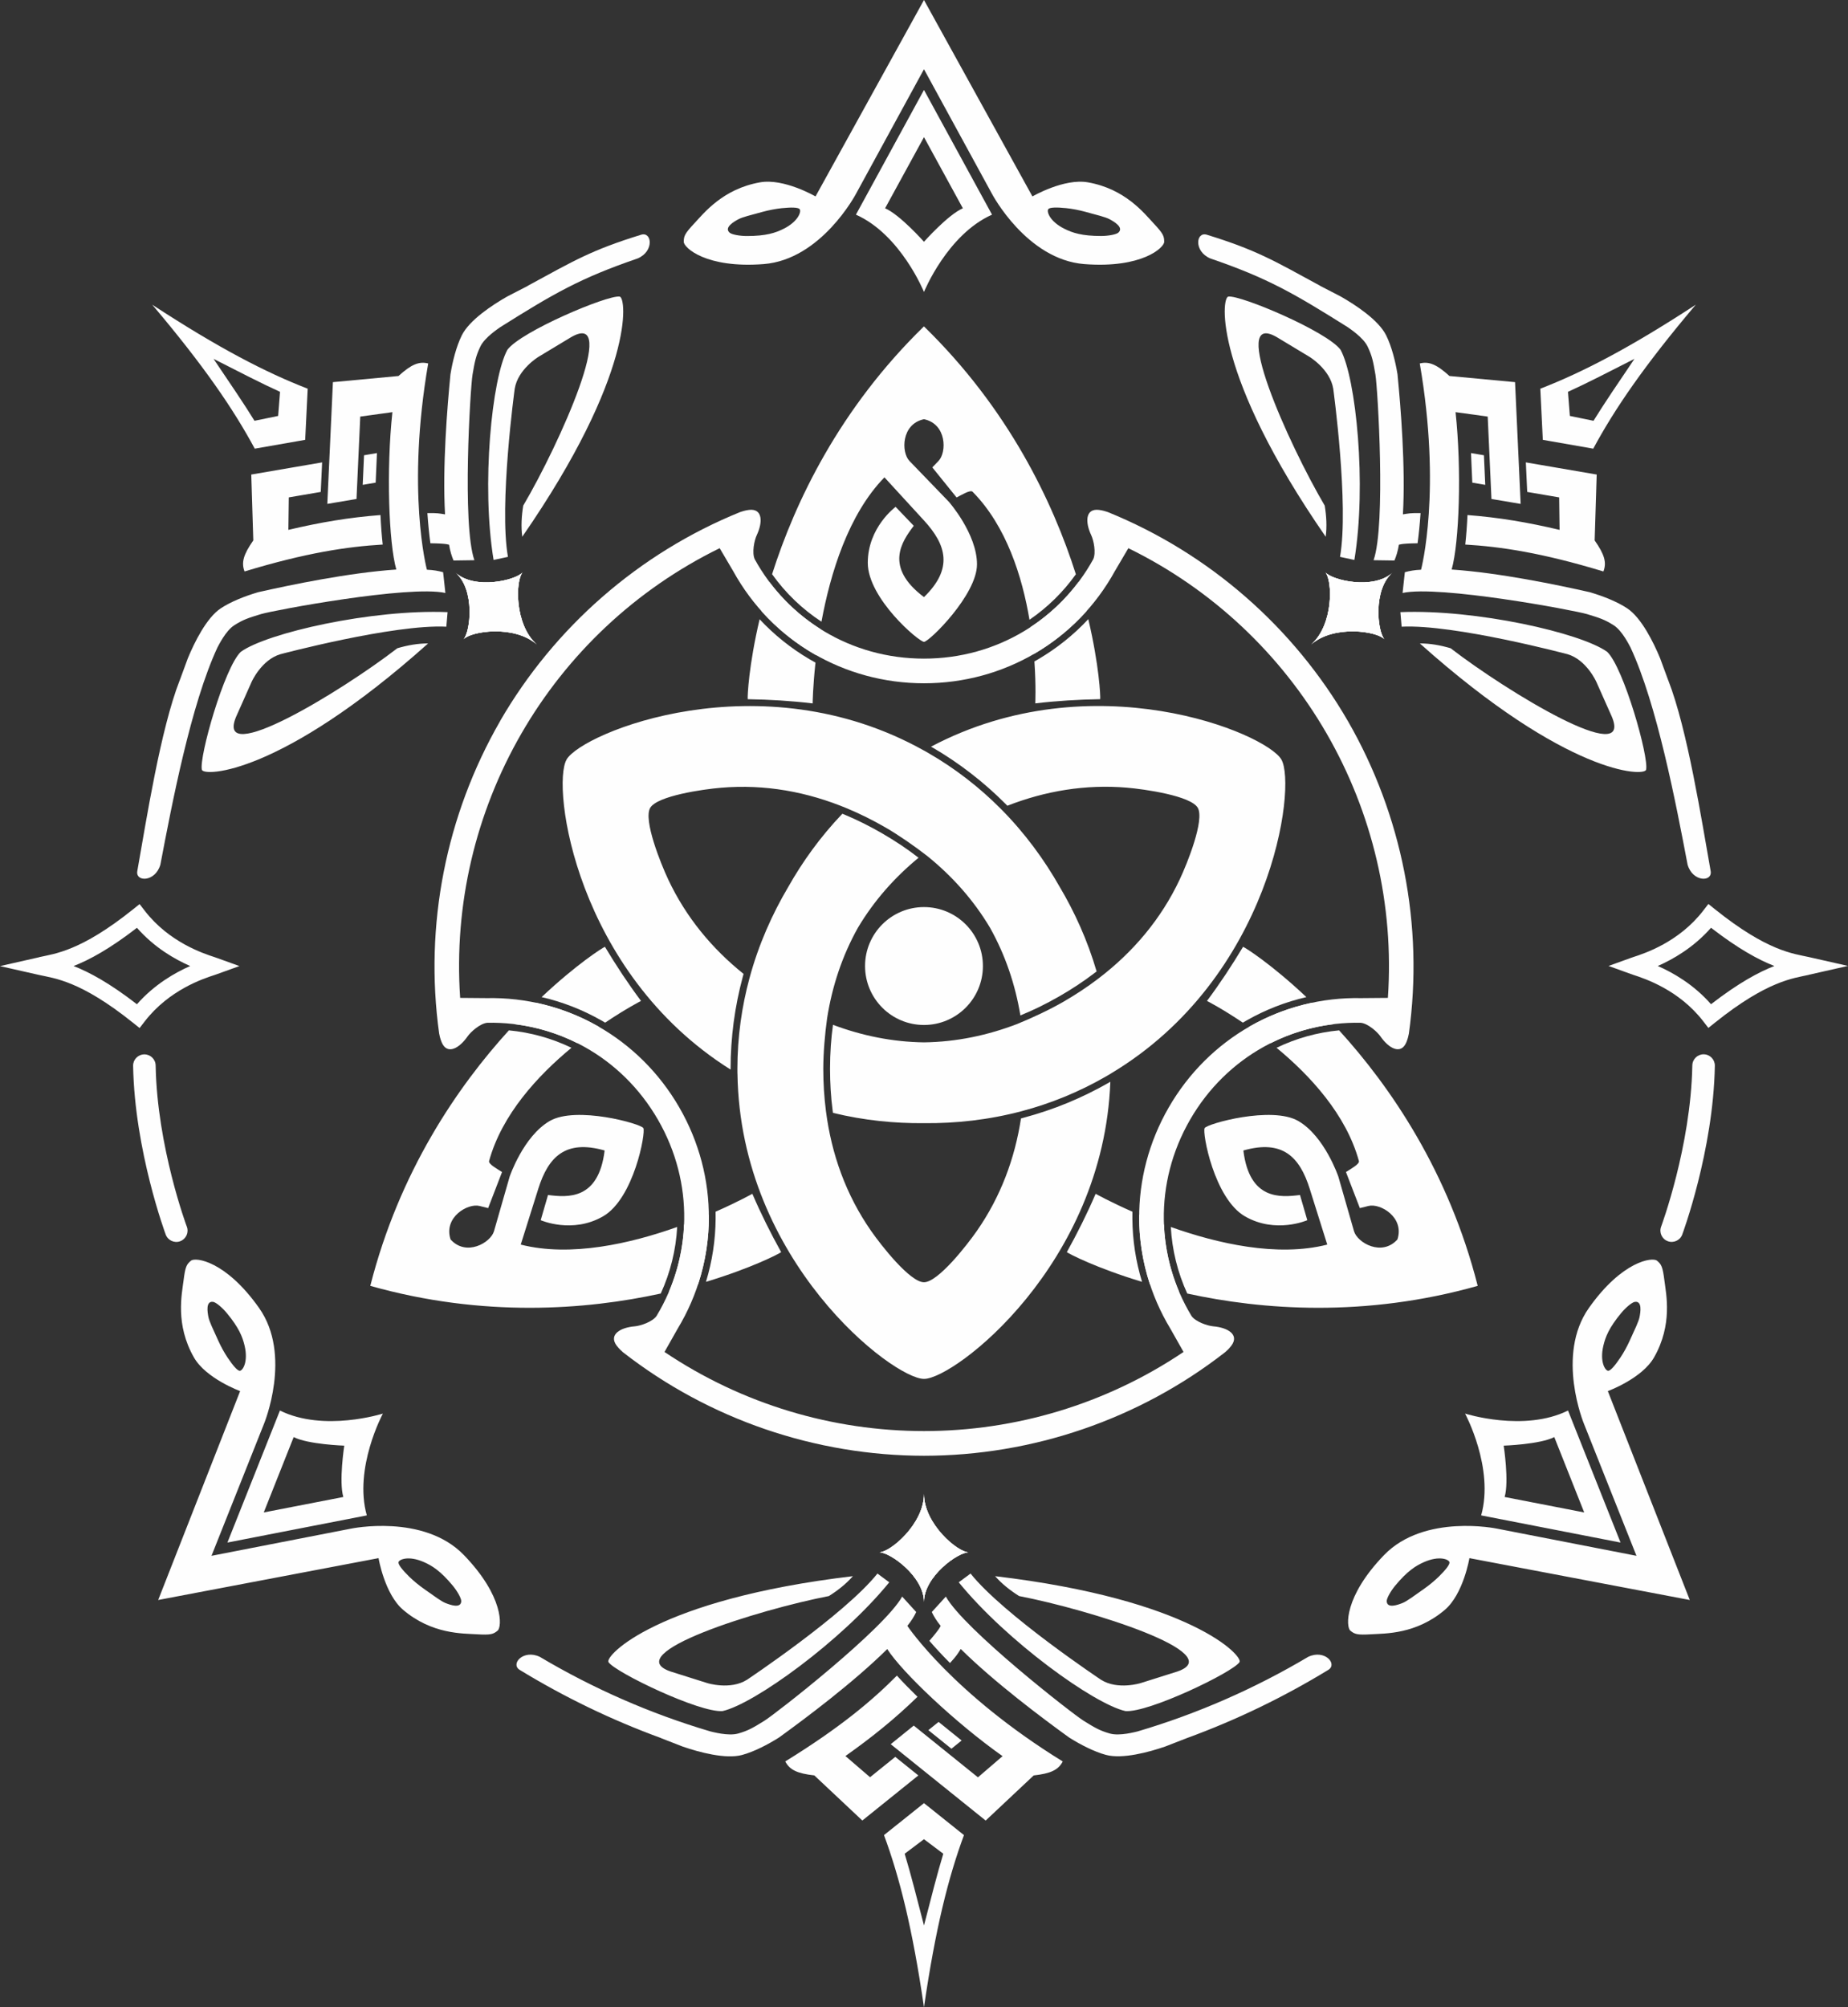 <?xml version="1.0" encoding="UTF-8"?>
<!DOCTYPE svg PUBLIC "-//W3C//DTD SVG 1.1//EN" "http://www.w3.org/Graphics/SVG/1.1/DTD/svg11.dtd">
<!-- Creator: CorelDRAW (评估版) -->
<svg xmlns="http://www.w3.org/2000/svg" xml:space="preserve" width="81.713mm" height="88.719mm" version="1.1" style="shape-rendering:geometricPrecision; text-rendering:geometricPrecision; image-rendering:optimizeQuality; fill-rule:evenodd; clip-rule:evenodd"
viewBox="0 0 487.99 529.83"
 xmlns:xlink="http://www.w3.org/1999/xlink"
 xmlns:xodm="http://www.corel.com/coreldraw/odm/2003">
 <rect x="0" y="0" width="487.99" height="529.83" fill="#333333" stroke="none"/>
 <defs>
  <style type="text/css">
   <![CDATA[
    .fil2 {fill:none}
    .fil0 {fill:#FEFEFE}
    .fil1 {fill:#FEFEFE;fill-rule:nonzero}
   ]]>
  </style>
 </defs>
 <g id="图层_x0020_1">
  <g id="对话框背景图案">
   <path class="fil0" d="M243.99 86.14c-22.29,21.71 -34,46.26 -40.11,65.42 3.54,4.97 7.96,9.22 13.04,12.54 2.36,-12.78 7.1,-28.33 16.63,-38.1l10.44 11.38c5.95,6.48 7.75,12.72 0,20.23 -10.59,-7.96 -5.83,-14.68 -2.7,-18.82l-4.79 -5c0,0 -7.35,5.37 -7.35,14.77 0,9.4 13.5,20.86 14.85,20.86 1.35,0 13.99,-12.4 13.99,-20.46 0,-8.06 -7.43,-16.51 -7.43,-16.51l-10.4 -10.77c-2.23,-2.31 -2.17,-9.77 3.83,-11.03 6.01,1.26 6.06,8.72 3.83,11.03l-1.63 1.69 6.41 7.94c1.3,-0.65 3.64,-2.11 4.23,-1.5 8.93,9.05 13.1,22.4 15.02,33.78 4.75,-3.24 8.9,-7.31 12.25,-12.01 -6.1,-19.16 -17.82,-43.71 -40.11,-65.42zm-40.77 67.54c-0.81,2.68 -1.52,5.24 -2.12,7.67 4.18,4.68 9.08,8.59 14.47,11.63 0.26,-2.15 0.59,-4.5 1.02,-6.97 -5.16,-3.26 -9.69,-7.44 -13.37,-12.32zm-2.63 9.76c-2.88,12.23 -3.24,20.41 -3.14,21.12 5.74,0.09 11.46,0.43 17.14,1.11 0,0 0.05,-4.31 0.75,-10.77 -0.54,-0.3 -1.08,-0.6 -1.61,-0.91 -4.84,-2.85 -9.27,-6.39 -13.15,-10.54zm71.57 2.07c0.38,2.52 0.65,4.92 0.84,7.12 5.17,-2.99 9.86,-6.79 13.89,-11.29 -0.61,-2.42 -1.31,-4.99 -2.12,-7.67 -3.49,4.64 -7.76,8.64 -12.6,11.83zm0.99 9.09c0.46,6.6 0.23,11.06 0.23,11.06 5.69,-0.67 11.41,-1.01 17.14,-1.11 0.1,-0.71 -0.26,-8.89 -3.14,-21.12 -3.87,4.15 -8.31,7.69 -13.15,10.54 -0.36,0.21 -0.73,0.42 -1.09,0.63z"/>
   <path class="fil0" d="M97.77 339.41c29.95,8.45 57.06,6.32 76.71,2.03 2.54,-5.55 4.01,-11.5 4.34,-17.57 -12.24,4.35 -28.08,8.02 -41.31,4.65l4.63 -14.73c2.64,-8.39 7.14,-13.07 17.52,-10.11 -1.6,13.15 -9.79,12.39 -14.95,11.75l-1.93 6.65c0,0 8.33,3.68 16.47,-1.02 8.14,-4.7 11.31,-22.12 10.64,-23.29 -0.67,-1.17 -17.74,-5.91 -24.72,-1.88 -6.98,4.03 -10.59,14.69 -10.59,14.69l-4.13 14.39c-0.89,3.09 -7.37,6.77 -11.47,2.19 -1.91,-5.84 4.52,-9.61 7.64,-8.84l2.28 0.57 3.67 -9.52c-1.21,-0.8 -3.64,-2.1 -3.42,-2.91 3.37,-12.26 12.85,-22.54 21.75,-29.89 -5.18,-2.5 -10.78,-4.06 -16.52,-4.6 -13.54,14.86 -28.94,37.29 -36.6,67.45zm78.88 1.54c2.73,-0.64 5.3,-1.31 7.7,-1.99 1.96,-5.96 2.9,-12.15 2.83,-18.35 -2,0.85 -4.19,1.73 -6.54,2.61 -0.24,6.1 -1.6,12.11 -3.99,17.74zm9.77 -2.6c12.03,-3.62 19.3,-7.4 19.86,-7.84 -2.79,-5.02 -5.35,-10.14 -7.61,-15.4 0,0 -3.76,2.11 -9.71,4.73 0.01,0.62 0.02,1.23 0.01,1.85 -0.04,5.62 -0.89,11.23 -2.55,16.66zm-33.99 -63.01c1.99,-1.59 3.93,-3.02 5.75,-4.29 -5.17,-2.98 -10.8,-5.14 -16.72,-6.38 -1.8,1.74 -3.66,3.63 -5.58,5.67 5.77,0.71 11.36,2.39 16.55,5zm7.38 -5.41c5.49,-3.7 9.46,-5.73 9.46,-5.73 -3.43,-4.59 -6.58,-9.37 -9.53,-14.29 -0.66,0.27 -7.58,4.67 -16.72,13.28 5.53,1.28 10.82,3.34 15.7,6.12 0.37,0.21 0.73,0.42 1.09,0.63z"/>
   <circle class="fil0" cx="243.99" cy="254.99" r="15.56"/>
   <path class="fil0" d="M390.22 339.41c-29.95,8.45 -57.06,6.32 -76.71,2.03 -2.54,-5.55 -4.01,-11.5 -4.34,-17.57 12.24,4.35 28.08,8.02 41.31,4.65l-4.63 -14.73c-2.64,-8.39 -7.14,-13.07 -17.52,-10.11 1.6,13.15 9.79,12.39 14.95,11.75l1.93 6.65c0,0 -8.33,3.68 -16.47,-1.02 -8.14,-4.7 -11.31,-22.12 -10.64,-23.29 0.67,-1.17 17.74,-5.91 24.72,-1.88 6.98,4.03 10.59,14.69 10.59,14.69l4.13 14.39c0.89,3.09 7.37,6.77 11.47,2.19 1.91,-5.84 -4.52,-9.61 -7.64,-8.84l-2.28 0.57 -3.67 -9.52c1.21,-0.8 3.64,-2.1 3.42,-2.91 -3.37,-12.26 -12.85,-22.54 -21.75,-29.89 5.18,-2.5 10.78,-4.06 16.52,-4.6 13.54,14.86 28.94,37.29 36.6,67.45zm-78.88 1.54c-2.73,-0.64 -5.3,-1.31 -7.7,-1.99 -1.96,-5.96 -2.9,-12.15 -2.83,-18.35 2,0.85 4.19,1.73 6.54,2.61 0.24,6.1 1.6,12.11 3.99,17.74zm-9.77 -2.6c-12.03,-3.62 -19.3,-7.4 -19.86,-7.84 2.79,-5.02 5.35,-10.14 7.61,-15.4 0,0 3.76,2.11 9.71,4.73 -0.01,0.62 -0.02,1.23 -0.01,1.85 0.04,5.62 0.89,11.23 2.55,16.66zm33.99 -63.01c-1.99,-1.59 -3.93,-3.02 -5.75,-4.29 5.17,-2.98 10.8,-5.14 16.72,-6.38 1.8,1.74 3.66,3.63 5.58,5.67 -5.77,0.71 -11.36,2.39 -16.55,5zm-7.38 -5.41c-5.49,-3.7 -9.46,-5.73 -9.46,-5.73 3.43,-4.59 6.58,-9.37 9.53,-14.29 0.66,0.27 7.58,4.67 16.72,13.28 -5.53,1.28 -10.82,3.34 -15.7,6.12 -0.37,0.21 -0.73,0.42 -1.09,0.63z"/>
   <path class="fil0" d="M132.04 190.35c14.33,-24.76 36.63,-44.32 63.39,-55.18 0.39,-0.13 1.28,-0.44 2.31,-0.57 3.73,-0.47 3.67,3.32 2.1,6.64 -0.68,1.44 -1.31,4.65 -0.55,6.36 8.7,15.82 25.37,26.25 44.7,26.25 19.33,0 36,-10.43 44.7,-26.25 0.77,-1.71 0.13,-4.92 -0.55,-6.36 -1.57,-3.33 -1.63,-7.11 2.1,-6.64 1.03,0.13 1.92,0.44 2.31,0.57 26.76,10.86 49.07,30.42 63.39,55.18 14.28,24.79 20.07,53.88 16.09,82.49 -0.08,0.4 -0.26,1.33 -0.66,2.28 -1.46,3.46 -4.71,1.52 -6.8,-1.5 -0.91,-1.31 -3.37,-3.46 -5.23,-3.65 -18.05,-0.37 -35.42,8.84 -45.08,25.58 -9.66,16.74 -8.96,36.39 0.39,51.84 1.1,1.52 4.19,2.57 5.78,2.71 3.66,0.31 6.97,2.14 4.7,5.14 -0.62,0.83 -1.34,1.44 -1.65,1.71 -22.78,17.75 -50.88,27.28 -79.48,27.31 -28.6,-0.03 -56.7,-9.56 -79.48,-27.31 -0.31,-0.27 -1.02,-0.89 -1.65,-1.71 -2.27,-3 1.04,-4.84 4.7,-5.14 1.59,-0.13 4.69,-1.19 5.78,-2.71 9.35,-15.44 10.05,-35.1 0.39,-51.84 -9.67,-16.74 -27.03,-25.96 -45.08,-25.58 -1.86,0.19 -4.32,2.34 -5.23,3.65 -2.1,3.02 -5.34,4.97 -6.8,1.5 -0.4,-0.95 -0.58,-1.88 -0.66,-2.28 -3.98,-28.61 1.81,-57.7 16.09,-82.49zm5.65 3.26c12.02,-20.82 30.08,-38.01 52.35,-48.91l3.56 6.04c10.15,18.44 29.33,29.62 50.4,29.62 21.07,0 40.26,-11.18 50.4,-29.62l3.56 -6.04c22.27,10.9 40.33,28.09 52.35,48.91 12.02,20.82 17.88,45.05 16.18,69.79l-7.01 0.06c-21.05,-0.44 -40.32,10.59 -50.85,28.84 -10.54,18.25 -10.45,40.45 0.45,58.46l3.45 6.1c-20.57,13.84 -44.49,20.88 -68.53,20.88 -24.04,0 -47.95,-7.04 -68.53,-20.88l3.45 -6.1c10.9,-18.01 10.99,-40.21 0.45,-58.46 -10.54,-18.25 -29.81,-29.27 -50.85,-28.84l-7.01 -0.06c-1.7,-24.74 4.16,-48.97 16.18,-69.79z"/>
   <path class="fil1" d="M477.64 257.32c-4.07,0.92 -10.89,1.5 -24.75,12.59l-1.77 1.42 -1.39 -1.8c-6.42,-8.28 -15.42,-11.22 -18.37,-12.19l-0.78 -0.27 -5.82 -2.1 5.82 -2.1 0.78 -0.27c2.95,-0.96 11.94,-3.9 18.37,-12.19l1.39 -1.8 1.77 1.42c13.86,11.1 20.68,11.68 24.75,12.59l10.34 2.34 -10.34 2.34zm-25.82 7.75c7.21,-5.58 12.6,-8.49 16.73,-10.09 -4.13,-1.6 -9.52,-4.51 -16.73,-10.09 -4.62,5.24 -10.01,8.31 -14.06,10.09 4.05,1.78 9.44,4.84 14.06,10.09z"/>
   <path class="fil1" d="M10.34 252.65c4.07,-0.92 10.89,-1.5 24.75,-12.59l1.77 -1.42 1.39 1.8c6.42,8.28 15.42,11.22 18.37,12.19l0.78 0.27 5.82 2.1 -5.82 2.1 -0.78 0.27c-2.95,0.96 -11.94,3.9 -18.37,12.19l-1.39 1.8 -1.77 -1.42c-13.86,-11.1 -20.68,-11.68 -24.75,-12.59l-10.34 -2.34 10.34 -2.34zm25.82 -7.75c-7.21,5.58 -12.6,8.49 -16.73,10.09 4.13,1.6 9.52,4.51 16.73,10.09 4.62,-5.24 10.01,-8.31 14.06,-10.09 -4.05,-1.78 -9.44,-4.84 -14.06,-10.09z"/>
   <path class="fil0" d="M243.99 422.85c0,-6.73 8.94,-13.11 11.77,-13.11 -2.83,0 -11.77,-7.44 -11.77,-15.41 0,7.97 -8.94,15.41 -11.77,15.41 2.83,0 11.77,6.38 11.77,13.11z"/>
   <path class="fil0" d="M243.99 529.83c3.04,-20.85 6.45,-34.33 10.56,-45.44l-10.56 -8.44 -10.56 8.44c4.11,11.11 7.52,24.6 10.56,45.44zm0 -21.58c1.86,-7.21 3.56,-13.91 5.1,-18.94l-5.1 -3.84 -5.1 3.84c1.54,5.04 3.24,11.73 5.1,18.94z"/>
   <path class="fil0" d="M243.99 422.85c0,-6.73 -8.94,-13.11 -11.77,-13.11 2.83,0 11.77,-7.44 11.77,-15.41 0,7.97 8.94,15.41 11.77,15.41 -2.83,0 -11.77,6.38 -11.77,13.11z"/>
   <path class="fil0" d="M253.17 417.66l3.12 -2.31c8.66,10.86 34.47,28.05 34.47,28.05 4.41,2.77 10.47,0.86 10.47,0.86l9.61 -3.03c14.04,-4.73 -23.12,-16.35 -41.73,-19.94 -2.4,-1.51 -4.55,-3.22 -6.34,-5.25 51.88,6.16 65.6,21.13 64.54,22.7 -1.86,2.73 -24.11,13.42 -30.13,12.91 -8.33,-1.87 -31.39,-18.49 -44.01,-33.99zm60.25 41.12c13.1,-4.78 25.6,-10.84 37.35,-18.01 2.51,-1.57 -1,-5.5 -5.33,-3.43 -14.04,8.33 -29.15,14.99 -45.07,19.69 -0.51,0.1 -4.69,1.29 -7.32,0.54 -2.63,-0.75 -3.89,-1.49 -6.89,-3.35 -3,-1.86 -31.59,-24.17 -36.4,-32.79l-3.71 4.08c0.56,1.15 1.21,2.25 2.34,3.65 -0.06,0.09 -0.04,0.55 -2.98,3.95 1.44,1.66 3.24,3.64 5.45,5.86 1.87,-2.07 1.92,-2.28 2.84,-3.71 8.97,8.87 21.66,18.34 28.49,23.28l0.17 0.12 0.15 0.09c2.77,1.74 6.37,3.61 9.53,4.47 4.35,1.17 11.36,-0.73 15.65,-2.21l5.73 -2.23zm-76.58 -16.49c-6.61,6.66 -15.06,13.76 -29.48,22.65 1.14,2.22 3.16,3.19 7.67,3.69l12.68 11.91 14.79 -11.9 -6.09 -4.9 -6.66 5.37 -6.5 -5.59c7.12,-5.04 13.06,-9.84 19.03,-15.64 -2.04,-1.98 -3.88,-3.87 -5.45,-5.6zm14.4 19.3l2.69 -2.17 -6.08 -4.91 -2.7 2.18 6.09 4.9z"/>
   <path class="fil0" d="M234.82 417.66l-3.12 -2.31c-8.66,10.86 -34.47,28.05 -34.47,28.05 -4.41,2.77 -10.47,0.86 -10.47,0.86l-9.61 -3.03c-14.04,-4.73 23.12,-16.35 41.73,-19.94 2.4,-1.51 4.55,-3.22 6.34,-5.25 -51.88,6.16 -65.6,21.13 -64.54,22.7 1.86,2.73 24.11,13.42 30.13,12.91 8.33,-1.87 31.39,-18.49 44.01,-33.99zm-60.25 41.12c-13.1,-4.78 -25.6,-10.84 -37.35,-18.01 -2.51,-1.57 1,-5.5 5.33,-3.43 14.04,8.33 29.15,14.99 45.07,19.69 0.51,0.1 4.69,1.29 7.32,0.54 2.63,-0.75 3.89,-1.49 6.89,-3.35 3,-1.86 31.59,-24.17 36.4,-32.79l3.71 4.08c-0.56,1.15 -1.21,2.25 -2.34,3.65 0.18,0.26 12,17.88 41.03,35.79 -1.14,2.22 -3.16,3.19 -7.67,3.69l-12.68 11.91 -25.07 -20.16 6.08 -4.91 16.95 13.66 6.5 -5.59c-12.46,-8.81 -26.52,-22.13 -30.45,-28.27 -8.97,8.87 -21.66,18.34 -28.49,23.28l-0.17 0.12 -0.15 0.09c-2.77,1.74 -6.37,3.61 -9.53,4.47 -4.35,1.17 -11.36,-0.73 -15.65,-2.21l-5.73 -2.23z"/>
   <path class="fil0" d="M243.99 422.85c0,-6.73 -8.94,-13.11 -11.77,-13.11 2.83,0 11.77,-7.44 11.77,-15.41 0,7.97 8.94,15.41 11.77,15.41 -2.83,0 -11.77,6.38 -11.77,13.11z"/>
   <g>
    <path class="fil0" d="M367.61 151.24c-5.04,4.45 -15.74,1.97 -17.62,-0.15 1.87,2.12 2.21,13.75 -3.76,19.03 5.97,-5.27 17.47,-3.5 19.34,-1.38 -1.87,-2.12 -3.01,-13.05 2.03,-17.5z"/>
    <path class="fil0" d="M447.79 80.43c-17.64,11.52 -30,17.89 -41.05,22.17l0.66 13.5 13.32 2.33c5.61,-10.43 13.46,-21.92 27.07,-38zm-16.18 14.29c-6.64,3.38 -12.78,6.54 -17.57,8.71l0.5 6.36 6.25 1.28c2.76,-4.49 6.65,-10.19 10.82,-16.36z"/>
    <path class="fil0" d="M367.61 151.24c-5.04,4.45 -3.9,15.38 -2.03,17.5 -1.87,-2.12 -13.37,-3.9 -19.34,1.38 5.97,-5.27 5.63,-16.9 3.76,-19.03 1.87,2.12 12.57,4.6 17.62,0.15z"/>
    <path class="fil0" d="M357.64 147.8l-3.79 -0.81c2.41,-13.68 -1.79,-44.4 -1.79,-44.4 -0.85,-5.14 -6.29,-8.41 -6.29,-8.41l-8.63 -5.2c-12.84,-7.39 3.05,28.15 12.67,44.48 0.46,2.79 0.6,5.54 0.26,8.22 -29.72,-42.96 -27.59,-63.16 -25.71,-63.4 3.27,-0.42 26.02,9.19 29.63,14.04 4.11,7.48 6.92,35.76 3.65,55.48zm-9.06 -72.38c-12.25,-6.66 -16.78,-9.41 -29.93,-13.47 -2.84,-0.84 -3.46,4.39 0.95,6.27 15.23,5.21 22.23,9.32 36.3,18.15 0.41,0.32 4.08,2.66 5.25,5.13 1.17,2.47 1.46,3.9 2.05,7.38 0.59,3.48 2.79,39.68 -0.49,48.99l5.51 0.08c0.49,-1.18 0.88,-2.39 1.18,-4.16 0.11,-0.01 0.44,-0.34 4.93,-0.39 0.29,-2.18 0.58,-4.84 0.79,-7.96 -2.79,-0.03 -2.98,0.07 -4.66,0.33 0.71,-12.59 -0.59,-28.38 -1.41,-36.76l-0.02 -0.21 -0.03 -0.17c-0.53,-3.23 -1.51,-7.17 -2.96,-10.1 -2,-4.04 -8.07,-8.03 -12.01,-10.27l-5.46 -2.82zm38.33 68.32c9.37,0.55 20.29,2.18 36.49,7.1 0.91,-2.33 0.3,-4.48 -2.31,-8.19l0.54 -17.39 -18.71 -3.21 0.36 7.8 8.44 1.44 0.11 8.57c-8.49,-2 -16.02,-3.27 -24.32,-3.91 -0.13,2.84 -0.33,5.48 -0.59,7.79zm4.94 -23.57l-3.41 -0.58 0.34 7.81 3.42 0.58 -0.35 -7.81z"/>
    <path class="fil0" d="M369.79 161.56l0.33 3.86c13.88,-0.7 43.84,7.27 43.84,7.27 4.99,1.48 7.57,7.28 7.57,7.28l4.1 9.21c5.74,13.66 -27.56,-6.51 -42.57,-18.07 -2.72,-0.8 -5.43,-1.28 -8.13,-1.27 38.96,34.81 59.26,35.18 59.74,33.35 0.82,-3.2 -5.9,-26.96 -10.27,-31.13 -6.91,-5 -34.63,-11.29 -54.6,-10.48zm70.71 17.94c5.09,12.98 8.82,36.9 11.23,50.45 0.48,2.92 -4.78,2.89 -6.1,-1.72 -3.05,-16.03 -8.06,-42.3 -15.08,-57.35 -0.26,-0.44 -2.14,-4.38 -4.44,-5.84 -2.3,-1.47 -3.69,-1.93 -7.07,-2.95 -3.38,-1.01 -39.03,-7.68 -48.67,-5.57l0.6 -5.48c1.23,-0.34 2.48,-0.58 4.28,-0.66 0.08,-0.31 5.46,-20.83 -0.34,-54.44 2.42,-0.61 4.49,0.26 7.84,3.31l17.32 1.62 1.48 32.14 -7.71 -1.3 -0.99 -21.75 -8.49 -1.17c1.64,15.17 0.97,34.53 -1.03,41.54 12.58,0.85 28.09,4.09 36.31,5.95l0.21 0.05 0.17 0.05c3.14,0.93 6.93,2.38 9.66,4.19 3.76,2.49 6.97,9 8.7,13.19l2.12 5.76z"/>
    <path class="fil0" d="M367.61 151.24c-5.04,4.45 -3.9,15.38 -2.03,17.5 -1.87,-2.12 -13.37,-3.9 -19.34,1.38 5.97,-5.27 5.63,-16.9 3.76,-19.03 1.87,2.12 12.57,4.6 17.62,0.15z"/>
   </g>
   <line class="fil2" x1="243.99" y1="44.49" x2="243.99" y2= "105.59" />
   <g>
    <path class="fil0" d="M120.38 151.24c5.04,4.45 15.74,1.97 17.62,-0.15 -1.87,2.12 -2.21,13.75 3.76,19.03 -5.97,-5.27 -17.47,-3.5 -19.34,-1.38 1.87,-2.12 3.01,-13.05 -2.03,-17.5z"/>
    <path class="fil0" d="M40.2 80.43c17.64,11.52 30,17.89 41.05,22.17l-0.66 13.5 -13.32 2.33c-5.61,-10.43 -13.46,-21.92 -27.07,-38zm16.18 14.29c6.64,3.38 12.78,6.54 17.57,8.71l-0.5 6.36 -6.25 1.28c-2.76,-4.49 -6.65,-10.19 -10.82,-16.36z"/>
    <path class="fil0" d="M120.38 151.24c5.04,4.45 3.9,15.38 2.03,17.5 1.87,-2.12 13.37,-3.9 19.34,1.38 -5.97,-5.27 -5.63,-16.9 -3.76,-19.03 -1.87,2.12 -12.57,4.6 -17.62,0.15z"/>
    <path class="fil0" d="M130.34 147.8l3.79 -0.81c-2.41,-13.68 1.79,-44.4 1.79,-44.4 0.85,-5.14 6.29,-8.41 6.29,-8.41l8.63 -5.2c12.84,-7.39 -3.05,28.15 -12.67,44.48 -0.46,2.79 -0.6,5.54 -0.26,8.22 29.72,-42.96 27.59,-63.16 25.71,-63.4 -3.27,-0.42 -26.02,9.19 -29.63,14.04 -4.11,7.48 -6.92,35.76 -3.65,55.48zm9.06 -72.38c12.25,-6.66 16.78,-9.41 29.93,-13.47 2.84,-0.84 3.46,4.39 -0.95,6.27 -15.23,5.21 -22.23,9.32 -36.3,18.15 -0.41,0.32 -4.08,2.66 -5.25,5.13 -1.17,2.47 -1.46,3.9 -2.05,7.38 -0.59,3.48 -2.79,39.68 0.49,48.99l-5.51 0.08c-0.49,-1.18 -0.88,-2.39 -1.18,-4.16 -0.11,-0.01 -0.44,-0.34 -4.93,-0.39 -0.29,-2.18 -0.58,-4.84 -0.79,-7.96 2.79,-0.03 2.98,0.07 4.66,0.33 -0.71,-12.59 0.59,-28.38 1.41,-36.76l0.02 -0.21 0.03 -0.17c0.53,-3.23 1.51,-7.17 2.96,-10.1 2,-4.04 8.07,-8.03 12.01,-10.27l5.46 -2.82zm-38.33 68.32c-9.37,0.55 -20.29,2.18 -36.49,7.1 -0.91,-2.33 -0.3,-4.48 2.31,-8.19l-0.54 -17.39 18.71 -3.21 -0.36 7.8 -8.44 1.44 -0.11 8.57c8.49,-2 16.02,-3.27 24.32,-3.91 0.13,2.84 0.33,5.48 0.59,7.79zm-4.94 -23.57l3.41 -0.58 -0.34 7.81 -3.42 0.58 0.35 -7.81z"/>
    <path class="fil0" d="M118.19 161.56l-0.33 3.86c-13.88,-0.7 -43.84,7.27 -43.84,7.27 -4.99,1.48 -7.57,7.28 -7.57,7.28l-4.1 9.21c-5.74,13.66 27.56,-6.51 42.57,-18.07 2.72,-0.8 5.43,-1.28 8.13,-1.27 -38.96,34.81 -59.26,35.18 -59.74,33.35 -0.82,-3.2 5.9,-26.96 10.27,-31.13 6.91,-5 34.63,-11.29 54.6,-10.48zm-70.71 17.94c-5.09,12.98 -8.82,36.9 -11.23,50.45 -0.48,2.92 4.78,2.89 6.1,-1.72 3.05,-16.03 8.06,-42.3 15.08,-57.35 0.26,-0.44 2.14,-4.38 4.44,-5.84 2.3,-1.47 3.69,-1.93 7.07,-2.95 3.38,-1.01 39.03,-7.68 48.67,-5.57l-0.6 -5.48c-1.23,-0.34 -2.48,-0.58 -4.28,-0.66 -0.08,-0.31 -5.46,-20.83 0.34,-54.44 -2.42,-0.61 -4.49,0.26 -7.84,3.31l-17.32 1.62 -1.48 32.14 7.71 -1.3 0.99 -21.75 8.49 -1.17c-1.64,15.17 -0.97,34.53 1.03,41.54 -12.58,0.85 -28.09,4.09 -36.31,5.95l-0.21 0.05 -0.17 0.05c-3.14,0.93 -6.93,2.38 -9.66,4.19 -3.76,2.49 -6.97,9 -8.7,13.19l-2.12 5.76z"/>
    <path class="fil0" d="M120.38 151.24c5.04,4.45 3.9,15.38 2.03,17.5 1.87,-2.12 13.37,-3.9 19.34,1.38 -5.97,-5.27 -5.63,-16.9 -3.76,-19.03 -1.87,2.12 -12.57,4.6 -17.62,0.15z"/>
   </g>
   <line class="fil2" x1="243.99" y1="44.49" x2="243.99" y2= "105.59" />
   <line class="fil2" x1="243.99" y1="44.49" x2="243.99" y2= "105.59" />
   <line class="fil2" x1="243.99" y1="44.49" x2="243.99" y2= "105.59" />
   <path class="fil0" d="M243.99 63.82c0,0 6.35,-7.16 10.27,-8.84l-10.27 -18.78 -10.27 18.78c3.92,1.68 10.27,8.84 10.27,8.84zm32.82 -8.61c-0.45,0.57 0.28,3.19 4.26,5.18 2.16,1.08 4.65,1.9 9.69,1.9 1.84,0 3.99,-0.38 4.56,-0.89 1.53,-1.37 -1.18,-2.92 -2.31,-3.53 -1.1,-0.59 -3.18,-1.08 -6.4,-1.96 -1.67,-0.46 -3.53,-0.81 -5.07,-0.97 -2.46,-0.25 -4.31,-0.24 -4.73,0.26zm-32.82 -36.94l17.97 32.92c0,0 9.15,17.35 24.39,18.52 15.24,1.17 21.07,-4.37 21.07,-5.87 0,-1.5 -0.23,-2.15 -2.76,-4.85 -2.53,-2.7 -7.53,-9.13 -17.38,-10.86 -6.35,-1.12 -14.65,3.72 -14.65,3.72l-28.64 -51.85 -28.64 51.85c0,0 -8.3,-4.84 -14.65,-3.72 -9.85,1.73 -14.85,8.16 -17.38,10.86 -2.53,2.7 -2.76,3.35 -2.76,4.85 0,1.5 5.82,7.04 21.07,5.87 15.24,-1.17 24.39,-18.52 24.39,-18.52l17.97 -32.92zm0 58.8c0,0 6.12,-15.14 17.97,-20.41l-17.97 -32.92 -17.97 32.92c11.85,5.27 17.97,20.41 17.97,20.41zm-32.82 -21.85c0.45,0.57 -0.28,3.19 -4.26,5.18 -2.16,1.08 -4.65,1.9 -9.69,1.9 -1.84,0 -3.99,-0.38 -4.56,-0.89 -1.53,-1.37 1.18,-2.92 2.31,-3.53 1.1,-0.59 3.18,-1.08 6.4,-1.96 1.67,-0.46 3.53,-0.81 5.07,-0.97 2.46,-0.25 4.31,-0.24 4.73,0.26z"/>
   <path class="fil0" d="M397.07 381.59c0,0 1.46,9.46 0.25,13.55l21.01 4.08 -7.9 -19.89c-3.79,1.94 -13.36,2.26 -13.36,2.26zm-14.32 30.76c-0.15,-0.71 -2.63,-1.82 -6.7,-0.03 -2.21,0.97 -4.43,2.37 -7.64,6.24 -1.17,1.41 -2.25,3.32 -2.23,4.08 0.08,2.05 3.01,0.95 4.19,0.48 1.15,-0.47 2.86,-1.76 5.59,-3.68 1.42,-0.99 2.87,-2.2 3.98,-3.28 1.76,-1.74 2.93,-3.17 2.81,-3.81zm49.39 -1.68l-36.81 -7.17c0,0 -19.19,-4.03 -29.83,6.95 -10.63,10.99 -10.08,19.01 -8.93,19.96 1.15,0.96 1.8,1.19 5.5,0.97 3.7,-0.23 11.83,0.03 19.46,-6.45 4.91,-4.18 6.49,-13.65 6.49,-13.65l58.19 11.05 -21.64 -55.14c0,0 9.02,-3.3 12.21,-8.9 4.95,-8.69 3.19,-16.64 2.73,-20.31 -0.46,-3.67 -0.81,-4.27 -1.97,-5.22 -1.15,-0.96 -9.13,-0.01 -17.96,12.47 -8.83,12.48 -1.31,30.6 -1.31,30.6l13.87 34.85zm-45.26 -37.53c0,0 7.75,14.38 4.24,26.86l36.81 7.17 -13.87 -34.85c-11.62,5.76 -27.18,0.81 -27.18,0.81zm37.77 -11.31c-0.72,-0.02 -2.27,-2.25 -1.27,-6.58 0.55,-2.35 1.5,-4.79 4.72,-8.67 1.17,-1.41 2.84,-2.83 3.6,-2.94 2.02,-0.3 1.49,2.78 1.24,4.03 -0.25,1.22 -1.2,3.14 -2.58,6.18 -0.71,1.58 -1.62,3.23 -2.49,4.52 -1.38,2.05 -2.57,3.47 -3.22,3.47z"/>
   <path class="fil0" d="M90.91 381.59c0,0 -1.46,9.46 -0.25,13.55l-21.01 4.08 7.9 -19.89c3.79,1.94 13.36,2.26 13.36,2.26zm14.32 30.76c0.15,-0.71 2.63,-1.82 6.7,-0.03 2.21,0.97 4.43,2.37 7.64,6.24 1.17,1.41 2.25,3.32 2.23,4.08 -0.08,2.05 -3.01,0.95 -4.19,0.48 -1.15,-0.47 -2.86,-1.76 -5.59,-3.68 -1.42,-0.99 -2.87,-2.2 -3.98,-3.28 -1.76,-1.74 -2.93,-3.17 -2.81,-3.81zm-49.39 -1.68l36.81 -7.17c0,0 19.19,-4.03 29.83,6.95 10.63,10.99 10.08,19.01 8.93,19.96 -1.15,0.96 -1.8,1.19 -5.5,0.97 -3.7,-0.23 -11.83,0.03 -19.46,-6.45 -4.91,-4.18 -6.49,-13.65 -6.49,-13.65l-58.19 11.05 21.64 -55.14c0,0 -9.02,-3.3 -12.21,-8.9 -4.95,-8.69 -3.19,-16.64 -2.73,-20.31 0.46,-3.67 0.81,-4.27 1.97,-5.22 1.15,-0.96 9.13,-0.01 17.96,12.47 8.83,12.48 1.31,30.6 1.31,30.6l-13.87 34.85zm45.26 -37.53c0,0 -7.75,14.38 -4.24,26.86l-36.81 7.17 13.87 -34.85c11.62,5.76 27.18,0.81 27.18,0.81zm-37.77 -11.31c0.72,-0.02 2.27,-2.25 1.27,-6.58 -0.55,-2.35 -1.5,-4.79 -4.72,-8.67 -1.17,-1.41 -2.84,-2.83 -3.6,-2.94 -2.02,-0.3 -1.49,2.78 -1.24,4.03 0.25,1.22 1.2,3.14 2.58,6.18 0.71,1.58 1.62,3.23 2.49,4.52 1.38,2.05 2.57,3.47 3.22,3.47z"/>
   <path class="fil1" d="M444.22 325.87c-0.57,1.54 -2.29,2.32 -3.83,1.75 -1.54,-0.57 -2.32,-2.29 -1.75,-3.83 0.02,-0.06 7.85,-21.09 8.24,-42.57 0.03,-1.64 1.38,-2.95 3.02,-2.93 1.64,0.03 2.95,1.38 2.93,3.02 -0.4,22.51 -8.58,44.49 -8.61,44.55z"/>
   <path class="fil1" d="M49.34 323.8c0.57,1.54 -0.21,3.25 -1.75,3.83 -1.54,0.57 -3.25,-0.21 -3.83,-1.75 -0.02,-0.06 -8.21,-22.04 -8.61,-44.55 -0.03,-1.64 1.29,-2.99 2.93,-3.02 1.64,-0.03 2.99,1.29 3.02,2.93 0.38,21.48 8.21,42.51 8.24,42.57z"/>
   <path class="fil0" d="M149.61 200.5c-4.03,6.99 2.4,56.13 43.31,81.82l-0 -0.19c0,-4.19 0.29,-8.28 0.81,-12.26 0.56,-4.2 1.38,-8.22 2.42,-12.06l0.2 -0.74c-8.39,-6.73 -15.22,-14.99 -19.9,-24.93 -2.01,-4.27 -6.6,-15.7 -4.76,-18.89 1.84,-3.19 14.03,-4.93 18.74,-5.32 11.61,-0.98 22.78,1.08 33.34,5.49l0 -0c3.4,1.42 6.74,3.09 10.01,4.97 3.6,2.08 7.85,5.04 11.05,7.54 6.62,5.34 12.25,11.64 16.61,18.97 4.05,7.23 6.66,15 8.01,23.13 1.7,-0.69 3.38,-1.45 5.05,-2.26 1.79,-0.88 3.59,-1.84 5.4,-2.88 1.65,-0.95 3.23,-1.93 4.72,-2.92 1.53,-1.01 3,-2.06 4.4,-3.13l0.56 -0.42c-2.41,-8.24 -5.83,-15.72 -9.75,-22.32 -4.02,-7.09 -9.15,-14.18 -15.63,-20.68l0 -0 -0 -0c-5.39,-5.41 -11.71,-10.42 -19.08,-14.67l-1.13 -0.64 -0.01 0c-43.23,-24.15 -90.29,-4.7 -94.38,2.39zm119.12 69.74c-7.93,3.06 -16.21,4.79 -24.74,4.9 -8.28,-0.11 -16.31,-1.74 -24.03,-4.63 -0.25,1.82 -0.44,3.65 -0.57,5.5 -0.14,1.99 -0.21,4.03 -0.21,6.11 0,1.9 0.06,3.76 0.17,5.55 0.11,1.83 0.28,3.62 0.51,5.38l0.09 0.7c8.24,2.01 16.32,2.78 23.91,2.72l0.25 0c8.16,0.07 16.89,-0.83 25.77,-3.19l0 0 0 -0c7.38,-1.96 14.88,-4.93 22.25,-9.19l1.12 -0.66 0 -0.01c42.53,-25.36 49.21,-75.84 45.12,-82.93 -4.03,-6.99 -49.81,-25.99 -92.52,-3.4l0.17 0.1 0 -0.01c3.63,2.09 7.03,4.39 10.21,6.84 3.36,2.58 6.43,5.3 9.24,8.12l0.54 0.54c10.02,-3.9 20.59,-5.69 31.54,-4.77 4.71,0.4 16.9,2.14 18.74,5.32 1.84,3.19 -2.75,14.62 -4.76,18.89 -4.96,10.54 -12.33,19.19 -21.42,26.13l-0 0c-2.93,2.24 -6.04,4.29 -9.31,6.18 -3.6,2.08 -8.29,4.28 -12.06,5.8zm0.88 24.96c-1.63,10.63 -5.37,20.67 -11.64,29.69 -2.7,3.88 -10.3,13.57 -13.98,13.57 -3.68,0 -11.28,-9.69 -13.98,-13.57 -6.65,-9.56 -10.45,-20.27 -11.91,-31.62l-0 -0c-0.47,-3.66 -0.7,-7.38 -0.7,-11.15 0,-4.16 0.44,-9.32 1.01,-13.34 1.32,-8.41 3.96,-16.44 8.13,-23.89 4.23,-7.11 9.66,-13.25 16.02,-18.48 -1.45,-1.13 -2.95,-2.21 -4.48,-3.24 -1.65,-1.11 -3.39,-2.19 -5.19,-3.23 -1.65,-0.95 -3.28,-1.83 -4.89,-2.63 -1.64,-0.82 -3.28,-1.57 -4.91,-2.25l-0.65 -0.27c-5.85,6.12 -10.56,12.72 -14.29,19.32 -4.2,7.09 -7.84,15.18 -10.26,24.16l-0 -0 0 0c-1.99,7.38 -3.17,15.35 -3.17,23.86l0.01 1.3 0.01 0c0.7,49.52 41.08,80.54 49.26,80.54 8.07,0 47.41,-30.14 49.2,-78.43l-0.17 0.1 0 0.01c-3.63,2.09 -7.32,3.89 -11.03,5.43 -3.91,1.62 -7.81,2.91 -11.65,3.94l-0.74 0.2z"/>
  </g>
 </g>
</svg>
